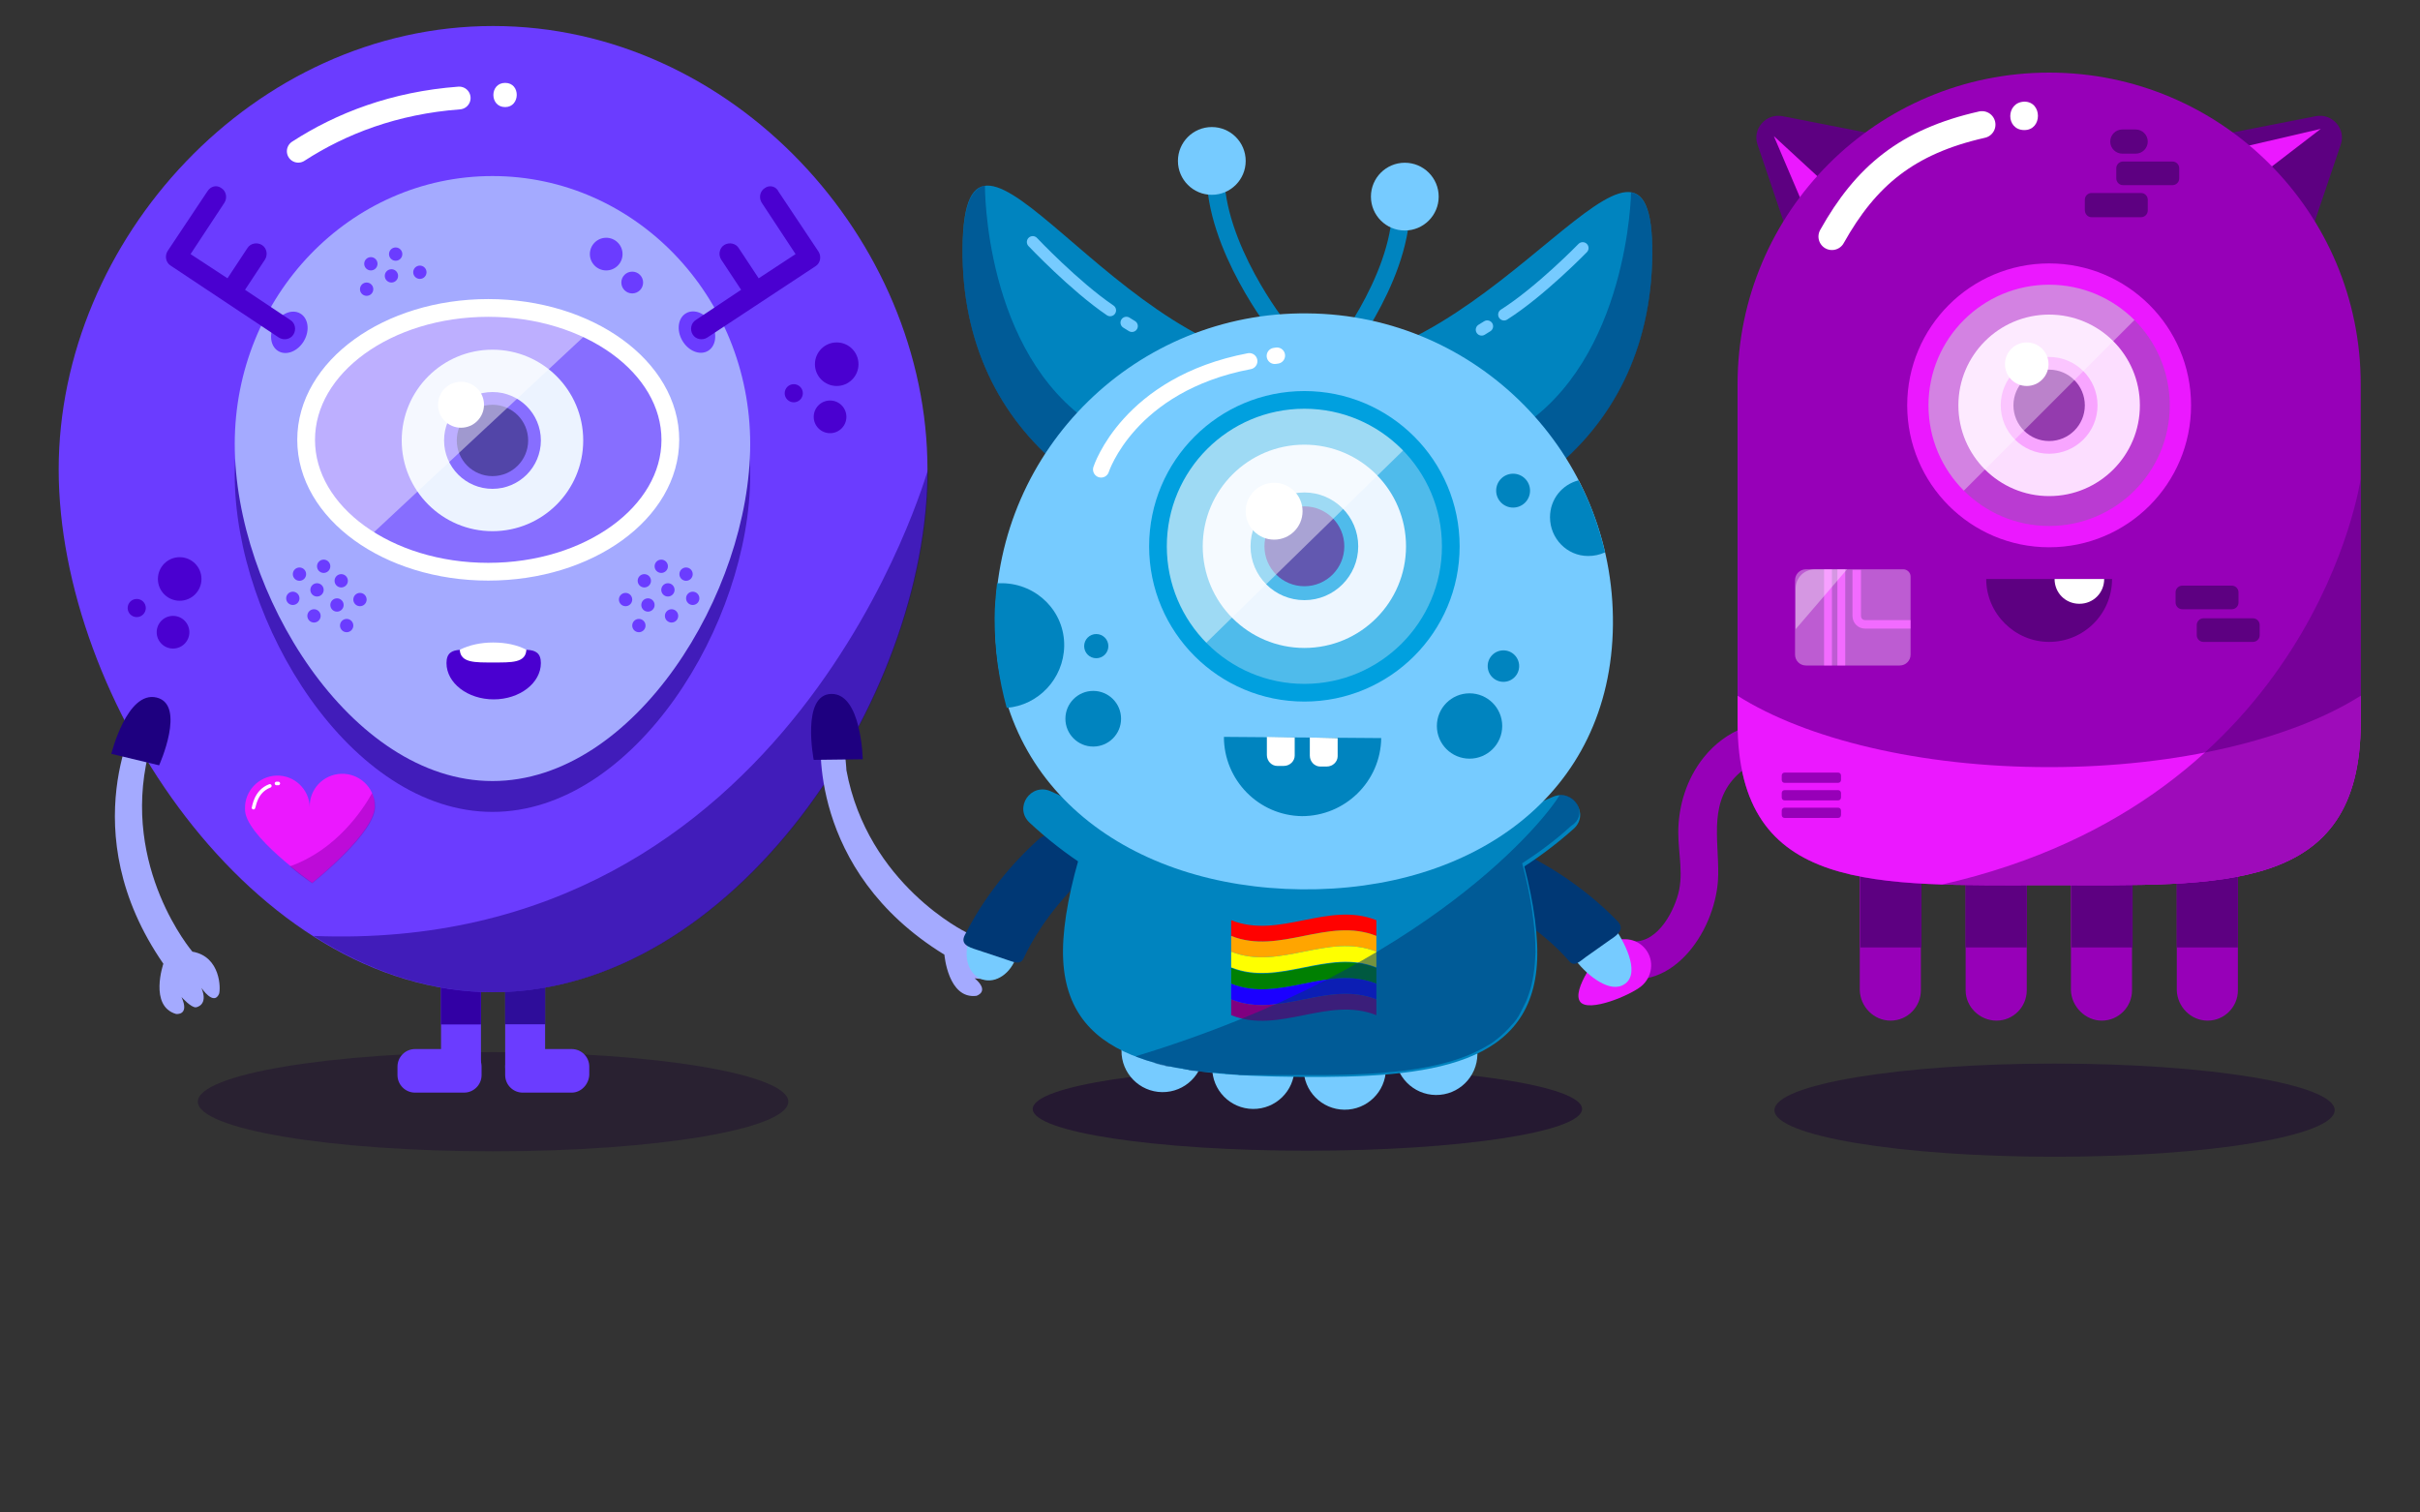 <?xml version="1.0" encoding="utf-8"?>
<!-- Generator: Adobe Illustrator 23.0.1, SVG Export Plug-In . SVG Version: 6.00 Build 0)  -->
<svg version="1.0" xmlns="http://www.w3.org/2000/svg" xmlns:xlink="http://www.w3.org/1999/xlink" x="0px" y="0px"
	 viewBox="0 0 400 250" enable-background="new 0 0 400 250" xml:space="preserve">
<rect x="0" y="0" width="400" height="250" fill="#333333" stroke="none"/>
<g id="Background">
</g>
<g id="Fog">
</g>
<g id="Sky">
	<g id="Layer_12">
	</g>
</g>
<g id="Mountains">
</g>
<g id="Trees">
</g>
<g id="Floor">
</g>
<g id="Dekoration">
</g>
<g id="Mask">
</g>
<g id="Character">
	<ellipse opacity="0.35" fill="#19002F" cx="81.5" cy="182.1" rx="48.8" ry="8.2"/>
	<g>
		<g>
			<g>
				<g>
					<path fill="#6B3CFF" d="M86.8,180c1.8,0,3.3-1.6,3.3-3.7v-48.7h-6.6v48.7C83.5,178.3,85,180,86.8,180z"/>
				</g>
				<rect x="83.5" y="127.6" opacity="0.54" fill="#1E0080" width="6.6" height="41.7"/>
			</g>
			<path fill="#6B3CFF" d="M94.5,180.6h-8.1c-1.6,0-2.9-1.3-2.9-2.9v-1.4c0-1.6,1.3-2.9,2.9-2.9h8.1c1.6,0,2.9,1.3,2.9,2.9v1.4
				C97.3,179.3,96,180.6,94.5,180.6z"/>
		</g>
		<rect x="83.5" y="127.6" opacity="0.54" fill="#1E0080" width="6.6" height="41.7"/>
	</g>
	<g>
		<g>
			<path fill="#6B3CFF" d="M76.2,180c-1.8,0-3.3-1.6-3.3-3.7v-48.7h6.6v48.7C79.5,178.3,78,180,76.2,180z"/>
		</g>
		
			<rect x="72.9" y="127.6" transform="matrix(-1 -5.102420e-11 5.102420e-11 -1 152.393 296.921)" fill="#4A00D0" width="6.6" height="41.7"/>
		
			<rect x="72.9" y="127.6" transform="matrix(-1 -5.102420e-11 5.102420e-11 -1 152.393 296.921)" opacity="0.54" fill="#1E0080" width="6.6" height="41.7"/>
		<path fill="#6B3CFF" d="M68.6,180.6h8.1c1.6,0,2.9-1.3,2.9-2.9v-1.4c0-1.6-1.3-2.9-2.9-2.9h-8.1c-1.6,0-2.9,1.3-2.9,2.9v1.4
			C65.7,179.3,67,180.6,68.6,180.6z"/>
	</g>
	<g>
		<g>
			<g>
				<path fill="#6B3CFF" d="M9.7,77.6c0-38,32.2-73.3,71.8-73.3s71.8,35.3,71.8,73.3S121.2,164,81.5,164S9.7,115.6,9.7,77.6z"/>
			</g>
			<g>
				<path fill="none" stroke="#FFFFFF" stroke-width="3.763" stroke-linecap="round" stroke-miterlimit="10" d="M49.3,25
					c7.1-4.6,15.9-8,26.6-8.8"/>
				<g>
					<g>
						<path fill="#FFFFFF" d="M83.5,17.7c2.5,0,2.6-4,0-4C80.9,13.7,80.9,17.7,83.5,17.7L83.5,17.7z"/>
					</g>
				</g>
			</g>
		</g>
		<path opacity="0.54" fill="#1E0080" d="M51.8,154.7L51.8,154.7c9.1,5.8,19.1,9.3,29.8,9.3c39.7,0,71.8-48.4,71.8-86.4
			C153.3,77.6,131.2,157.9,51.8,154.7z"/>
	</g>
	<g>
		<g>
			<g>
				<circle fill="#4A00D0" cx="29.7" cy="95.7" r="3.6"/>
				<circle fill="#4A00D0" cx="22.6" cy="100.5" r="1.5"/>
			</g>
			<circle fill="#4A00D0" cx="28.6" cy="104.5" r="2.7"/>
		</g>
		<g>
			<g>
				<circle fill="#4A00D0" cx="138.3" cy="60.2" r="3.6"/>
				<circle fill="#4A00D0" cx="131.2" cy="65" r="1.5"/>
			</g>
			<circle fill="#4A00D0" cx="137.2" cy="68.9" r="2.7"/>
		</g>
	</g>
	<path opacity="0.54" fill="#1E0080" d="M38.8,78.5c0-24.5,19.1-44.3,42.6-44.3s42.6,19.8,42.6,44.3s-19.1,55.7-42.6,55.7
		S38.8,102.9,38.8,78.5z"/>
	<path fill="#A4AAFF" d="M38.8,73.4c0-24.5,19.1-44.3,42.6-44.3s42.6,19.8,42.6,44.3s-19.1,55.7-42.6,55.7S38.8,97.9,38.8,73.4z"/>
	<ellipse fill="#6B3CFF" cx="80.7" cy="72.8" rx="30.1" ry="21.8"/>
	<g>
		<g>
			<circle fill="#6B3CFF" cx="106.5" cy="96" r="1.1"/>
			<circle fill="#6B3CFF" cx="109.3" cy="93.6" r="1.1"/>
			<circle fill="#6B3CFF" cx="110.4" cy="97.5" r="1.1"/>
			<circle fill="#6B3CFF" cx="107.1" cy="100" r="1.1"/>
			<circle fill="#6B3CFF" cx="111" cy="101.8" r="1.1"/>
			<circle fill="#6B3CFF" cx="113.4" cy="94.9" r="1.1"/>
			<circle fill="#6B3CFF" cx="114.5" cy="98.9" r="1.1"/>
			<circle fill="#6B3CFF" cx="103.4" cy="99.1" r="1.1"/>
			<circle fill="#6B3CFF" cx="105.6" cy="103.4" r="1.1"/>
		</g>
		<g>
			<circle fill="#6B3CFF" cx="56.4" cy="96" r="1.1"/>
			<circle fill="#6B3CFF" cx="53.5" cy="93.6" r="1.1"/>
			<circle fill="#6B3CFF" cx="52.4" cy="97.5" r="1.1"/>
			<circle fill="#6B3CFF" cx="55.7" cy="100" r="1.1"/>
			<circle fill="#6B3CFF" cx="51.9" cy="101.8" r="1.1"/>
			<circle fill="#6B3CFF" cx="49.5" cy="94.9" r="1.1"/>
			<circle fill="#6B3CFF" cx="48.4" cy="98.9" r="1.1"/>
			<circle fill="#6B3CFF" cx="59.5" cy="99.1" r="1.1"/>
			<circle fill="#6B3CFF" cx="57.3" cy="103.4" r="1.1"/>
		</g>
	</g>
	<g>
		<g>
			<path fill="#4A00D0" d="M81.6,107.7L81.6,107.7c4.3,0,7.8-1.4,7.8,1.9v0c0,3.3-3.5,6-7.8,6h0c-4.3,0-7.8-2.7-7.8-6v0
				C73.8,106.3,77.3,107.7,81.6,107.7z"/>
		</g>
		<path fill="#FFFFFF" d="M81.5,106.2c-2,0-3.9,0.4-5.5,1.2c0.1,2.2,2.6,2.1,5.5,2.1c3,0,5.4,0.1,5.5-2.1
			C85.5,106.6,83.6,106.2,81.5,106.2L81.5,106.2z"/>
	</g>
	<path opacity="0.36" fill="#D0E7FF" d="M81.5,94.1c0,0-0.1-0.1-0.1-0.1C81.4,94.1,81.4,94.1,81.5,94.1z"/>
	<path opacity="0.36" fill="#D0E7FF" d="M81.6,95.1c-0.1-0.1-0.2-0.2-0.4-0.4C81.4,94.9,81.5,95,81.6,95.1z"/>
	<path opacity="0.36" fill="#D0E7FF" d="M81.4,93.3C81.4,93.3,81.4,93.3,81.4,93.3C81.4,93.3,81.4,93.3,81.4,93.3z"/>
	<path opacity="0.36" fill="#D0E7FF" d="M81.5,94.6c-0.1-0.1-0.1-0.1-0.2-0.2C81.4,94.4,81.5,94.5,81.5,94.6z"/>
	<path opacity="0.36" fill="#D0E7FF" d="M81.4,92.9C81.4,92.9,81.4,92.9,81.4,92.9C81.4,92.9,81.4,92.9,81.4,92.9z"/>
	<path opacity="0.36" fill="#D0E7FF" d="M81.5,93.7C81.4,93.7,81.4,93.7,81.5,93.7C81.4,93.7,81.4,93.7,81.5,93.7z"/>
	<path opacity="0.36" fill="#FFFFFF" d="M81.6,93.6c-0.1-0.1-0.2-0.2-0.3-0.3C81.4,93.4,81.5,93.5,81.6,93.6z"/>
	<path opacity="0.36" fill="#FFFFFF" d="M81.6,93.3c-0.1-0.1-0.2-0.2-0.3-0.4C81.4,93,81.5,93.1,81.6,93.3z"/>
	<path opacity="0.36" fill="#FFFFFF" d="M81.5,94.8c-0.1-0.1-0.1-0.1-0.2-0.2C81.4,94.6,81.5,94.7,81.5,94.8z"/>
	<path opacity="0.36" fill="#FFFFFF" d="M81.5,94.4c-0.1-0.1-0.1-0.2-0.2-0.2C81.4,94.2,81.5,94.3,81.5,94.4z"/>
	<path opacity="0.36" fill="#FFFFFF" d="M81.6,94c-0.1-0.1-0.2-0.2-0.3-0.3C81.4,93.8,81.5,93.9,81.6,94z"/>
	<g>
		<g>
			<circle fill="#FFFFFF" cx="81.4" cy="72.8" r="15"/>
			<g>
				<circle fill="#6B3CFF" cx="81.4" cy="72.8" r="8"/>
				<circle fill="#1E0080" cx="81.4" cy="72.8" r="5.9"/>
			</g>
		</g>
	</g>
	<ellipse opacity="0.32" fill="#C2D8FF" cx="80.7" cy="73.8" rx="30.1" ry="21.8"/>
	<path opacity="0.45" fill="#FFFFFF" d="M60.7,89c-6.2-4-10.1-9.8-10.1-16.3c0-12.1,13.5-21.8,30.1-21.8c6.2,0,12,1.4,16.9,3.7"/>
	<ellipse fill="none" stroke="#FFFFFF" stroke-width="2.934" stroke-miterlimit="10" cx="80.7" cy="72.7" rx="30.1" ry="21.8"/>
	<g>
		<circle fill="#6B3CFF" cx="61.3" cy="43.6" r="1.1"/>
		<circle fill="#6B3CFF" cx="64.7" cy="45.6" r="1.1"/>
		<circle fill="#6B3CFF" cx="60.6" cy="47.8" r="1.1"/>
		<circle fill="#6B3CFF" cx="69.4" cy="45" r="1.1"/>
		<circle fill="#6B3CFF" cx="65.4" cy="42" r="1.1"/>
	</g>
	<circle fill="#6B3CFF" cx="100.2" cy="42" r="2.7"/>
	<circle fill="#6B3CFF" cx="104.5" cy="46.7" r="1.8"/>
	<g>
		<ellipse transform="matrix(0.866 -0.5 0.5 0.866 -12.013 64.949)" fill="#6B3CFF" cx="115.2" cy="54.9" rx="2.8" ry="3.6"/>
		<path fill="#4A00D0" d="M126.4,31.1c-0.8,0.5-1,1.6-0.5,2.4l5.6,8.5l-6.1,4l-3.3-5c-0.5-0.8-1.6-1-2.4-0.5c-0.8,0.5-1,1.6-0.5,2.4
			l3.3,5l-7.5,5c-0.8,0.5-1,1.6-0.5,2.4c0.5,0.8,1.6,1,2.4,0.5l17.9-11.8c0.8-0.5,1-1.6,0.5-2.4l-6.6-9.9
			C128.3,30.8,127.2,30.5,126.4,31.1z"/>
		<ellipse transform="matrix(0.5 -0.866 0.866 0.5 -23.618 68.876)" fill="#6B3CFF" cx="47.8" cy="54.9" rx="3.6" ry="2.8"/>
		<path fill="#4A00D0" d="M36.6,31.1c0.8,0.5,1,1.6,0.5,2.4L31.5,42l6.1,4l3.3-5c0.5-0.8,1.6-1,2.4-0.5c0.8,0.5,1,1.6,0.5,2.4
			l-3.3,5l7.5,5c0.8,0.5,1,1.6,0.5,2.4c-0.5,0.8-1.6,1-2.4,0.5L28.2,43.9c-0.8-0.5-1-1.6-0.5-2.4l6.6-9.9
			C34.8,30.8,35.8,30.5,36.6,31.1z"/>
	</g>
	<path fill="#A4AAFF" d="M135.7,121.7c0,0-2.4,22.1,20.4,36.1c0,0,0.6,7.4,5.3,6.8c0,0,2.3-0.7-0.3-2.9c0,0,2.9,0.4,3.7,0
		c0,0,1-0.6-1.2-2.7c0,0,3,2,3-0.3c0-0.8-2.2-5.8-6.9-4.6c0,0-16.3-7.9-19.8-26.8C139.9,127.2,139.5,117,135.7,121.7z"/>
	<path fill="#1E0080" d="M134.5,125.6c0,0-2.1-10.8,2.9-10.9c5-0.1,5.2,10.8,5.2,10.8L134.5,125.6z"/>
	<g>
		<path fill="#A4AAFF" d="M22.9,118c0,0-11.1,19.3,4.1,41.3c0,0-2.4,7,2.1,8.3c0,0,2.3,0.3,0.9-2.8c0,0,1.6,1.8,2.4,1.7
			c0,0,2.1-0.3,0.9-3.2c0,0,2,3,2.9,1c0.3-0.8,0.3-6.2-4.4-7c0,0-11.8-13.8-7.3-32.6C24.5,124.7,28.2,115.2,22.9,118z"/>
		<path fill="#1E0080" d="M26.3,126.5c0,0,4.5-10-0.4-11.2c-4.9-1.2-7.5,9.3-7.5,9.3L26.3,126.5z"/>
	</g>
	<circle fill="#FFFFFF" cx="76.2" cy="66.9" r="3.8"/>
	<ellipse opacity="0.43" fill="#19002F" cx="339.6" cy="183.5" rx="46.3" ry="7.7"/>
	<g>
		<g>
			<path fill="#5D0081" d="M369,21.9l13.8-2.7c2.7-0.5,5,2.1,4.1,4.7l-4.5,13.3"/>
			<polygon fill="#EB18FF" points="370.7,24.3 383.6,21.3 375.4,27.6 			"/>
		</g>
		<g>
			<path fill="#5D0081" d="M308.4,21.9l-13.8-2.7c-2.7-0.5-5,2.1-4.1,4.7l4.5,13.3"/>
			<polygon fill="#EB18FF" points="298.4,34.7 293.2,22.5 300.8,29.5 			"/>
		</g>
	</g>
	<g>
		<g>
			<g>
				<path fill="#9700B8" d="M347.4,168.7c2.8,0,5-2.3,5-5v-19.1h-10.1v19.1C342.4,166.4,344.7,168.7,347.4,168.7z"/>
			</g>
			<rect x="342.4" y="144.5" fill="#5D0081" width="10.1" height="12.1"/>
		</g>
		<g>
			<g>
				<path fill="#9700B8" d="M364.9,168.7c2.8,0,5-2.3,5-5v-19.1h-10.1v19.1C359.9,166.4,362.1,168.7,364.9,168.7z"/>
			</g>
			<rect x="359.8" y="144.5" fill="#5D0081" width="10.1" height="12.1"/>
		</g>
		<g>
			<g>
				<path fill="#9700B8" d="M312.5,168.7c2.8,0,5-2.3,5-5v-19.1h-10.1v19.1C307.5,166.4,309.7,168.7,312.5,168.7z"/>
			</g>
			<rect x="307.5" y="144.5" fill="#5D0081" width="10.1" height="12.1"/>
		</g>
		<g>
			<g>
				<path fill="#9700B8" d="M330,168.7c2.8,0,5-2.3,5-5v-19.1h-10.1v19.1C324.9,166.4,327.2,168.7,330,168.7z"/>
			</g>
			<rect x="324.9" y="144.5" fill="#5D0081" width="10.1" height="12.1"/>
		</g>
	</g>
	<g>
		<g>
			<path fill="#9700B8" d="M266.8,161.3c9.8,3.3,17.1-8,17.2-16.7c0.1-6.1-1.7-12.4,3.7-17c5.8-4.9,14.1-1.6,20.2,1
				c3.6,1.6,6.7-3.7,3.1-5.3c-9.5-4.2-21.8-7.5-29.4,1.9c-2.8,3.5-4.2,8-4.2,12.4c0,3.7,1,7.2-0.2,10.8c-1.2,3.7-4.3,8.5-8.8,6.9
				C264.7,154.2,263.1,160.1,266.8,161.3L266.8,161.3z"/>
		</g>
	</g>
	<path fill="#EB18FF" d="M265.9,156.2c1.9-1.5,4.6-1.2,6.1,0.7c1.5,1.9,1.1,4.6-0.7,6.1s-8.7,4.4-10.1,2.6
		C259.7,163.7,264.1,157.7,265.9,156.2z"/>
	<path fill="#9700B8" d="M338.7,146.3L338.7,146.3c-28.5,0-51.5,1.6-51.5-26.9V63.5c0-28.5,23.1-51.5,51.5-51.5h0
		c28.5,0,51.5,23.1,51.5,51.5v55.9C390.2,147.9,367.2,146.3,338.7,146.3z"/>
	<g>
		<path fill="#EB18FF" d="M287.2,115v4.4c0,28.5,23.1,26.9,51.5,26.9h0c28.5,0,51.5,1.6,51.5-26.9V115
			c-11.2,7.1-30.1,11.8-51.5,11.8S298.4,122.1,287.2,115z"/>
	</g>
	<circle fill="#FFFFFF" cx="338.7" cy="67" r="15"/>
	<g>
		<circle fill="#F9A6FF" cx="338.7" cy="67" r="8"/>
		<circle fill="#5D0081" cx="338.7" cy="67" r="5.9"/>
	</g>
	<g>
		<path fill="#5D0081" d="M349.1,95.7c0,5.8-4.7,10.4-10.4,10.4s-10.4-4.7-10.4-10.4"/>
		<path fill="#FFFFFF" d="M347.8,95.7c0,2.3-1.8,4.1-4.1,4.1s-4.1-1.8-4.1-4.1"/>
	</g>
	<g>
		<circle opacity="0.36" fill="#F9A6FF" cx="338.7" cy="67" r="21.7"/>
		<path opacity="0.36" fill="#FFFFFF" d="M323.4,82.3c-8.5-8.5-8.5-22.2,0-30.6s22.2-8.5,30.6,0"/>
	</g>
	<circle fill="none" stroke="#EB18FF" stroke-width="3.519" stroke-miterlimit="10" cx="338.7" cy="67" r="21.7"/>
	<g>
		<path opacity="0.54" fill="#5D0081" d="M321,146.2c5.5,0.2,11.5,0.1,17.7,0.1h0c28.5,0,51.5,1.6,51.5-26.9V79.1
			C390.2,79.1,382.7,132.2,321,146.2z"/>
	</g>
	<g>
		<path fill="#9700B8" d="M303.8,132.3h-8.8c-0.3,0-0.5-0.2-0.5-0.5v-0.7c0-0.3,0.2-0.5,0.5-0.5h8.8c0.3,0,0.5,0.2,0.5,0.5v0.7
			C304.3,132.1,304.1,132.3,303.8,132.3z"/>
		<path fill="#9700B8" d="M303.8,129.4h-8.8c-0.3,0-0.5-0.2-0.5-0.5v-0.7c0-0.3,0.2-0.5,0.5-0.5h8.8c0.3,0,0.5,0.2,0.5,0.5v0.7
			C304.3,129.2,304.1,129.4,303.8,129.4z"/>
		<path fill="#9700B8" d="M303.8,135.2h-8.8c-0.3,0-0.5-0.2-0.5-0.5V134c0-0.3,0.2-0.5,0.5-0.5h8.8c0.3,0,0.5,0.2,0.5,0.5v0.7
			C304.3,135,304.1,135.2,303.8,135.2z"/>
	</g>
	<g>
		<path fill="#5D0081" d="M368.9,100.7h-8.2c-0.6,0-1.1-0.5-1.1-1.1v-1.7c0-0.6,0.5-1.1,1.1-1.1h8.2c0.6,0,1.1,0.5,1.1,1.1v1.7
			C370,100.2,369.5,100.7,368.9,100.7z"/>
		<path fill="#5D0081" d="M372.4,106.1h-8.2c-0.6,0-1.1-0.5-1.1-1.1v-1.7c0-0.6,0.5-1.1,1.1-1.1h8.2c0.6,0,1.1,0.5,1.1,1.1v1.7
			C373.5,105.6,373,106.1,372.4,106.1z"/>
	</g>
	<g>
		<rect x="301.5" y="94.1" fill="#EB18FF" width="1.3" height="15.9"/>
		<rect x="303.7" y="94.1" fill="#EB18FF" width="1.3" height="15.9"/>
		<path fill="none" stroke="#EB18FF" stroke-width="1.408" stroke-miterlimit="10" d="M315.8,103.2h-7.5c-0.8,0-1.4-0.6-1.4-1.4
			v-7.6"/>
		<path opacity="0.36" fill="#FFFFFF" d="M314,110h-15.5c-1,0-1.8-0.8-1.8-1.8V95.9c0-1,0.8-1.8,1.8-1.8h16.1c0.6,0,1.2,0.5,1.2,1.2
			v12.9C315.8,109.2,315,110,314,110z"/>
		<path opacity="0.36" fill="#FFFFFF" d="M296.8,104v-6.7c0-1.8,1.4-3.2,3.2-3.2h5.3"/>
	</g>
	<g>
		<path fill="none" stroke="#FFFFFF" stroke-width="4.457" stroke-linecap="round" stroke-miterlimit="10" d="M302.8,39.1
			c5.6-10,12.4-15.7,24.8-18.5"/>
		<g>
			<g>
				<path fill="#FFFFFF" d="M334.6,21.5c3,0,3-4.7,0-4.7C331.5,16.9,331.5,21.5,334.6,21.5L334.6,21.5z"/>
			</g>
		</g>
	</g>
	<g>
		<path fill="#5D0081" d="M350.9,30.6h8.2c0.6,0,1.1-0.5,1.1-1.1v-1.7c0-0.6-0.5-1.1-1.1-1.1h-8.2c-0.6,0-1.1,0.5-1.1,1.1v1.7
			C349.8,30.1,350.3,30.6,350.9,30.6z"/>
		<path fill="#5D0081" d="M350.8,25.4h2.2c1.1,0,2-0.9,2-2v0c0-1.1-0.9-2-2-2h-2.2c-1.1,0-2,0.9-2,2v0
			C348.8,24.5,349.7,25.4,350.8,25.4z"/>
		<path fill="#5D0081" d="M345.7,35.9h8.2c0.6,0,1.1-0.5,1.1-1.1V33c0-0.6-0.5-1.1-1.1-1.1h-8.2c-0.6,0-1.1,0.5-1.1,1.1v1.7
			C344.6,35.4,345.1,35.9,345.7,35.9z"/>
	</g>
	<circle fill="#FFFFFF" cx="335" cy="60.2" r="3.6"/>
	<ellipse opacity="0.51" fill="#19002F" cx="216.1" cy="183.3" rx="45.4" ry="6.9"/>
	<g>
		<path fill="#76CBFF" d="M168,158.1c-0.9,2.8-3.4,4.5-5.6,3.8c-2.2-0.7-3.2-3.5-2.3-6.3"/>
		<path fill="#003875" d="M178.4,141.8l-3-3c-1-1-2.6-1.1-3.7-0.1c-2.8,2.5-8.2,7.9-12.2,15.8c-0.8,1.5,0.4,2,2,2.5l4.8,1.6
			c1.3,0.4,2.3,1,2.9-0.2c1.2-2.6,3.8-7.3,9.2-12.7C179.4,144.6,179.4,142.8,178.4,141.8z"/>
	</g>
	<g>
		<path fill="#76CBFF" d="M260.2,158.4c1.7,2.4,5.4,5.6,7.9,4.5c3.3-1.5,0.6-6.8-1-9.2"/>
		<path fill="#003875" d="M245.6,145.7l2-3.8c0.7-1.2,2.2-1.8,3.5-1.2c3.4,1.6,10.1,5.2,16.3,11.6c1.1,1.2,0.2,2.1-1.2,3l-4.1,2.9
			c-1.1,0.8-1.9,1.7-2.8,0.6c-1.9-2.2-5.7-5.9-12.5-9.5C245.4,148.7,244.8,147,245.6,145.7z"/>
	</g>
	<g>
		<g>
			
				<ellipse transform="matrix(1.048769e-02 -1 1 1.048769e-02 16.456 363.997)" fill="#76CBFF" cx="192.1" cy="173.7" rx="6.8" ry="6.8"/>
		</g>
		<g>
			
				<ellipse transform="matrix(1.048798e-02 -1 1 1.048798e-02 60.71 409.665)" fill="#76CBFF" cx="237.3" cy="174.2" rx="6.8" ry="6.8"/>
		</g>
		<g>
			
				<ellipse transform="matrix(1.048778e-02 -1 1 1.048778e-02 43.245 397.072)" fill="#76CBFF" cx="222.3" cy="176.7" rx="6.8" ry="6.8"/>
		</g>
		<g>
			
				<ellipse transform="matrix(1.048797e-02 -1 1 1.048797e-02 28.494 381.849)" fill="#76CBFF" cx="207.2" cy="176.5" rx="6.8" ry="6.8"/>
		</g>
	</g>
	<g>
		<path fill="#0084BF" d="M254.1,157.8c-0.2,18.5-17.8,20.4-39.4,20.2s-39.2-2.5-39-21c0.2-18.5,18.2-60.2,39.9-60
			C237.2,97.2,254.3,139.2,254.1,157.8z"/>
	</g>
	<g>
		<path fill="#0084BF" d="M173.7,130.8c-3.3-1.5-6.2,2.7-3.5,5.2c11.7,10.9,27.4,17.7,44.8,17.9c17.3,0.2,33.1-6.2,45.1-16.9
			c2.7-2.4-0.1-6.7-3.4-5.3c-11.3,5-25.8,9.6-41.6,9.5C199.3,141,184.9,136,173.7,130.8z"/>
	</g>
	<g>
		<g>
			<path fill="none" stroke="#0084BF" stroke-width="2.917" stroke-linecap="round" stroke-miterlimit="10" d="M211.4,54.2
				c0,0-10.7-13.5-10.5-25.8"/>
			<circle fill="#76CBFF" cx="200.3" cy="26.6" r="5.6"/>
		</g>
		<g>
			<path fill="none" stroke="#0084BF" stroke-width="2.917" stroke-linecap="round" stroke-miterlimit="10" d="M220.5,59.9
				c0,0,10.9-13.2,11.1-25.6"/>
			<circle fill="#76CBFF" cx="232.2" cy="32.5" r="5.6"/>
		</g>
	</g>
	<g>
		<g>
			<path fill="#0084BF" d="M159.1,41c0.3-31.5,25.3,19.1,56.8,19.4s57.5-49.7,57.2-18.3c-0.3,31.5-26,48.5-57.5,48.2
				S158.8,72.4,159.1,41z"/>
			<path opacity="0.54" fill="#003875" d="M273.1,42.2c0.1-7-1.2-10-3.5-10.4c0,0-0.4,27.6-18.7,39.1l2.2,9.4
				C265.2,72.2,273,59.3,273.1,42.2z"/>
			<path opacity="0.54" fill="#003875" d="M159.1,41c0.1-7,1.4-9.9,3.7-10.3c0,0-0.2,27.6,17.9,39.5l-2.4,9.3
				C166.4,71.2,158.9,58.1,159.1,41z"/>
		</g>
		<g>
			<g>
				<path fill="none" stroke="#76CBFF" stroke-width="1.945" stroke-linecap="round" stroke-miterlimit="10" d="M170.7,40
					c0,0,6.9,7.3,12.8,11.3"/>
				<path fill="none" stroke="#76CBFF" stroke-width="1.945" stroke-linecap="round" stroke-miterlimit="10" d="M187.1,53.9
					C187.1,53.9,185,52.6,187.1,53.9"/>
			</g>
			<g>
				<path fill="none" stroke="#76CBFF" stroke-width="1.945" stroke-linecap="round" stroke-miterlimit="10" d="M261.6,41
					c0,0-7,7.2-13,11"/>
				<path fill="none" stroke="#76CBFF" stroke-width="1.945" stroke-linecap="round" stroke-miterlimit="10" d="M244.9,54.5
					C244.9,54.5,247,53.2,244.9,54.5"/>
			</g>
		</g>
	</g>
	<g>
		<g>
			<path fill="#76CBFF" d="M266.6,103.3c-0.3,28.2-23.3,44-51.5,43.7s-50.9-16.5-50.6-44.7s23.4-50.8,51.6-50.5
				C244.2,52,266.9,75.1,266.6,103.3z"/>
			<g>
				<path fill="#0084BF" d="M166.4,117c5.2-0.4,9.4-4.8,9.5-10.2c0.1-5.7-4.5-10.3-10.2-10.4c-0.3,0-0.6,0-0.9,0
					c-0.2,1.9-0.4,3.8-0.4,5.8C164.4,107.4,165.1,112.3,166.4,117z"/>
				<path fill="#0084BF" d="M260.9,79.4c-2.7,0.7-4.7,3.1-4.7,6.1c0,3.5,2.8,6.4,6.3,6.4c1,0,1.9-0.2,2.8-0.6
					C264.3,87.1,262.9,83.1,260.9,79.4z"/>
				<circle fill="#0084BF" cx="180.7" cy="118.8" r="4.6"/>
				<circle fill="#0084BF" cx="250.1" cy="81.1" r="2.8"/>
				<circle fill="#0084BF" cx="242.9" cy="120" r="5.4"/>
				<circle fill="#0084BF" cx="248.5" cy="110.1" r="2.6"/>
				<circle fill="#0084BF" cx="181.2" cy="106.8" r="2"/>
			</g>
		</g>
		<g>
			<path fill="none" stroke="#FFFFFF" stroke-width="2.674" stroke-linecap="round" stroke-miterlimit="10" d="M182,77.6
				c0,0,4.5-14.1,24.5-17.9"/>
			<path fill="none" stroke="#FFFFFF" stroke-width="2.674" stroke-linecap="round" stroke-miterlimit="10" d="M210.9,58.8
				C211.6,58.7,210.2,58.9,210.9,58.8"/>
		</g>
	</g>
	<g>
		<path fill="#0084BF" d="M228.3,122c-0.1,7.2-6,12.9-13.1,12.9c-7.2-0.1-12.9-6-12.9-13.1"/>
		<path fill="#FFFFFF" d="M209.4,121.8l0,3c0,1,0.8,1.8,1.7,1.8l1.1,0c1,0,1.8-0.8,1.8-1.7l0-3L209.4,121.8z"/>
		<path fill="#FFFFFF" d="M216.5,121.9l0,3c0,1,0.8,1.8,1.7,1.8l1.1,0c1,0,1.8-0.8,1.8-1.7l0-3L216.5,121.9z"/>
	</g>
	<g>
		<g>
			<circle fill="#00A0DF" cx="215.6" cy="90.3" r="24.2"/>
		</g>
		<g>
			<circle fill="#FFFFFF" cx="215.6" cy="90.3" r="16.8"/>
			<g>
				<circle fill="#00A0DF" cx="215.6" cy="90.3" r="8.9"/>
				<circle fill="#1E0080" cx="215.6" cy="90.3" r="6.6"/>
			</g>
		</g>
		<g>
			<circle opacity="0.38" fill="#D0E7FF" cx="215.6" cy="90.3" r="24.2"/>
			<path opacity="0.45" fill="#FFFFFF" d="M198.3,107.3c-9.4-9.6-9.2-24.9,0.4-34.3s24.9-9.2,34.3,0.4"/>
			<circle fill="none" stroke="#00A0DF" stroke-width="2.924" stroke-miterlimit="10" cx="215.6" cy="90.3" r="24.2"/>
		</g>
	</g>
	<circle fill="#FFFFFF" cx="210.6" cy="84.5" r="4.7"/>
	<g>
		<g>
			<path fill="#FF0200" d="M227.5,154.7c-8-3.2-16,3.2-24,0c0-0.9,0-1.8,0-2.6c8,3.2,16-3.2,24,0
				C227.5,152.9,227.5,153.8,227.5,154.7z"/>
			<path fill="#FFA500" d="M227.5,157.3c-8-3.2-16,3.2-24,0c0-0.9,0-1.8,0-2.6c8,3.2,16-3.2,24,0
				C227.5,155.6,227.5,156.4,227.5,157.3z"/>
			<path fill="#FEFF00" d="M227.5,159.9c-8-3.2-16,3.2-24,0c0-0.9,0-1.8,0-2.6c8,3.2,16-3.2,24,0
				C227.5,158.2,227.5,159.1,227.5,159.9z"/>
			<path fill="#008002" d="M227.5,162.6c-8-3.2-16,3.2-24,0c0-0.9,0-1.8,0-2.6c8,3.2,16-3.2,24,0
				C227.5,160.8,227.5,161.7,227.5,162.6z"/>
			<path fill="#1B00FF" d="M227.5,165.2c-8-3.2-16,3.2-24,0c0-0.9,0-1.8,0-2.6c8,3.2,16-3.2,24,0
				C227.5,163.4,227.5,164.3,227.5,165.2z"/>
			<path fill="#800080" d="M227.5,167.8c-8-3.2-16,3.2-24,0c0-0.9,0-1.8,0-2.6c8,3.2,16-3.2,24,0
				C227.5,166.1,227.5,166.9,227.5,167.8z"/>
		</g>
	</g>
	<path opacity="0.54" fill="#003875" d="M257.8,131.4c-2.1,3.7-21.4,28.4-70.1,43.2c0.1,0,0.1,0.1,0.2,0.1c0.1,0,0.2,0.1,0.3,0.1
		c0.2,0.1,0.4,0.1,0.6,0.2c0.1,0,0.1,0.1,0.2,0.1c0.5,0.2,1.1,0.3,1.6,0.5c0.1,0,0.2,0,0.2,0.1c0.2,0.1,0.4,0.1,0.6,0.2
		c0.1,0,0.2,0,0.3,0.1c0.2,0,0.4,0.1,0.6,0.1c0.1,0,0.2,0,0.3,0.1c0.2,0.1,0.5,0.1,0.7,0.1c0.1,0,0.1,0,0.2,0
		c0.3,0.1,0.6,0.1,0.9,0.2c0,0,0.1,0,0.1,0c0.3,0,0.5,0.1,0.8,0.1c0.1,0,0.2,0,0.3,0.1c0.2,0,0.4,0.1,0.6,0.1c0.1,0,0.2,0,0.3,0.1
		c0.2,0,0.4,0.1,0.7,0.1c0.1,0,0.2,0,0.3,0c0.3,0,0.6,0.1,0.8,0.1c0,0,0.1,0,0.1,0c0.3,0,0.7,0.1,1,0.1c0.1,0,0.2,0,0.3,0
		c0.2,0,0.5,0.1,0.7,0.1c0.1,0,0.2,0,0.4,0c0.2,0,0.5,0,0.7,0.1c0.1,0,0.2,0,0.4,0c0.2,0,0.5,0,0.7,0.1c0.1,0,0.2,0,0.3,0
		c0.3,0,0.7,0.1,1,0.1c0,0,0.1,0,0.1,0c0.3,0,0.6,0,0.9,0.1c0.1,0,0.2,0,0.4,0c0.2,0,0.5,0,0.7,0c0.1,0,0.3,0,0.4,0
		c0.2,0,0.5,0,0.7,0c0.1,0,0.2,0,0.4,0c0.3,0,0.6,0,0.8,0c0.1,0,0.2,0,0.2,0c0.4,0,0.7,0,1.1,0c0.1,0,0.2,0,0.3,0c0.3,0,0.5,0,0.8,0
		c0.1,0,0.3,0,0.4,0c0.2,0,0.5,0,0.7,0c0.1,0,0.3,0,0.4,0c0.2,0,0.5,0,0.7,0c0.1,0,0.3,0,0.4,0c0.3,0,0.7,0,1,0c0,0,0.1,0,0.1,0
		c12.9,0.1,24.3-0.5,31.5-4.9c0.6-0.3,1.1-0.7,1.6-1.1c0.9-0.7,1.6-1.4,2.3-2.2c0.6-0.6,1.1-1.3,1.5-2.1c0.2-0.4,0.4-0.8,0.6-1.2
		c0.1-0.2,0.2-0.4,0.3-0.6c0.2-0.4,0.3-0.8,0.5-1.3c0.7-2,1-4.3,1.1-6.9c0-4-0.7-9.1-2.2-14.7c2.9-1.9,5.6-3.9,8.1-6.2
		C262.5,134.8,260.6,131.2,257.8,131.4"/>
	<g>
		<path fill="#EB18FF" d="M56.4,127.9c-3,0.1-5.3,2.6-5.2,5.5l0,0l0,0c-0.1-3-2.6-5.3-5.5-5.2c-3,0.1-5.3,2.6-5.2,5.5
			c-0.2,4.3,11.1,12.2,11.1,12.2l0,0l0,0c0,0,10.8-8.6,10.3-12.9C61.9,130.2,59.4,127.8,56.4,127.9z"/>
		<path fill="none" stroke="#FFFFFF" stroke-width="0.592" stroke-linecap="round" stroke-miterlimit="10" d="M41.9,133.5
			c0.1-0.1,0.3-2.7,2.7-3.6"/>
		
			<line fill="none" stroke="#FFFFFF" stroke-width="0.592" stroke-linecap="round" stroke-miterlimit="10" x1="45.7" y1="129.5" x2="46" y2="129.5"/>
		<path opacity="0.54" fill="#9700B8" d="M62,133.1c0-0.7-0.2-1.4-0.5-2c-1.5,2.7-5.9,9.4-13.6,12.1c2,1.7,3.7,2.8,3.7,2.8l0,0l0,0
			C51.6,146,62.4,137.5,62,133.1z"/>
	</g>
</g>
<g id="Lines">
</g>
<g id="Text" display="none">
</g>
<g id="Fog_Overlay">
</g>
</svg>
